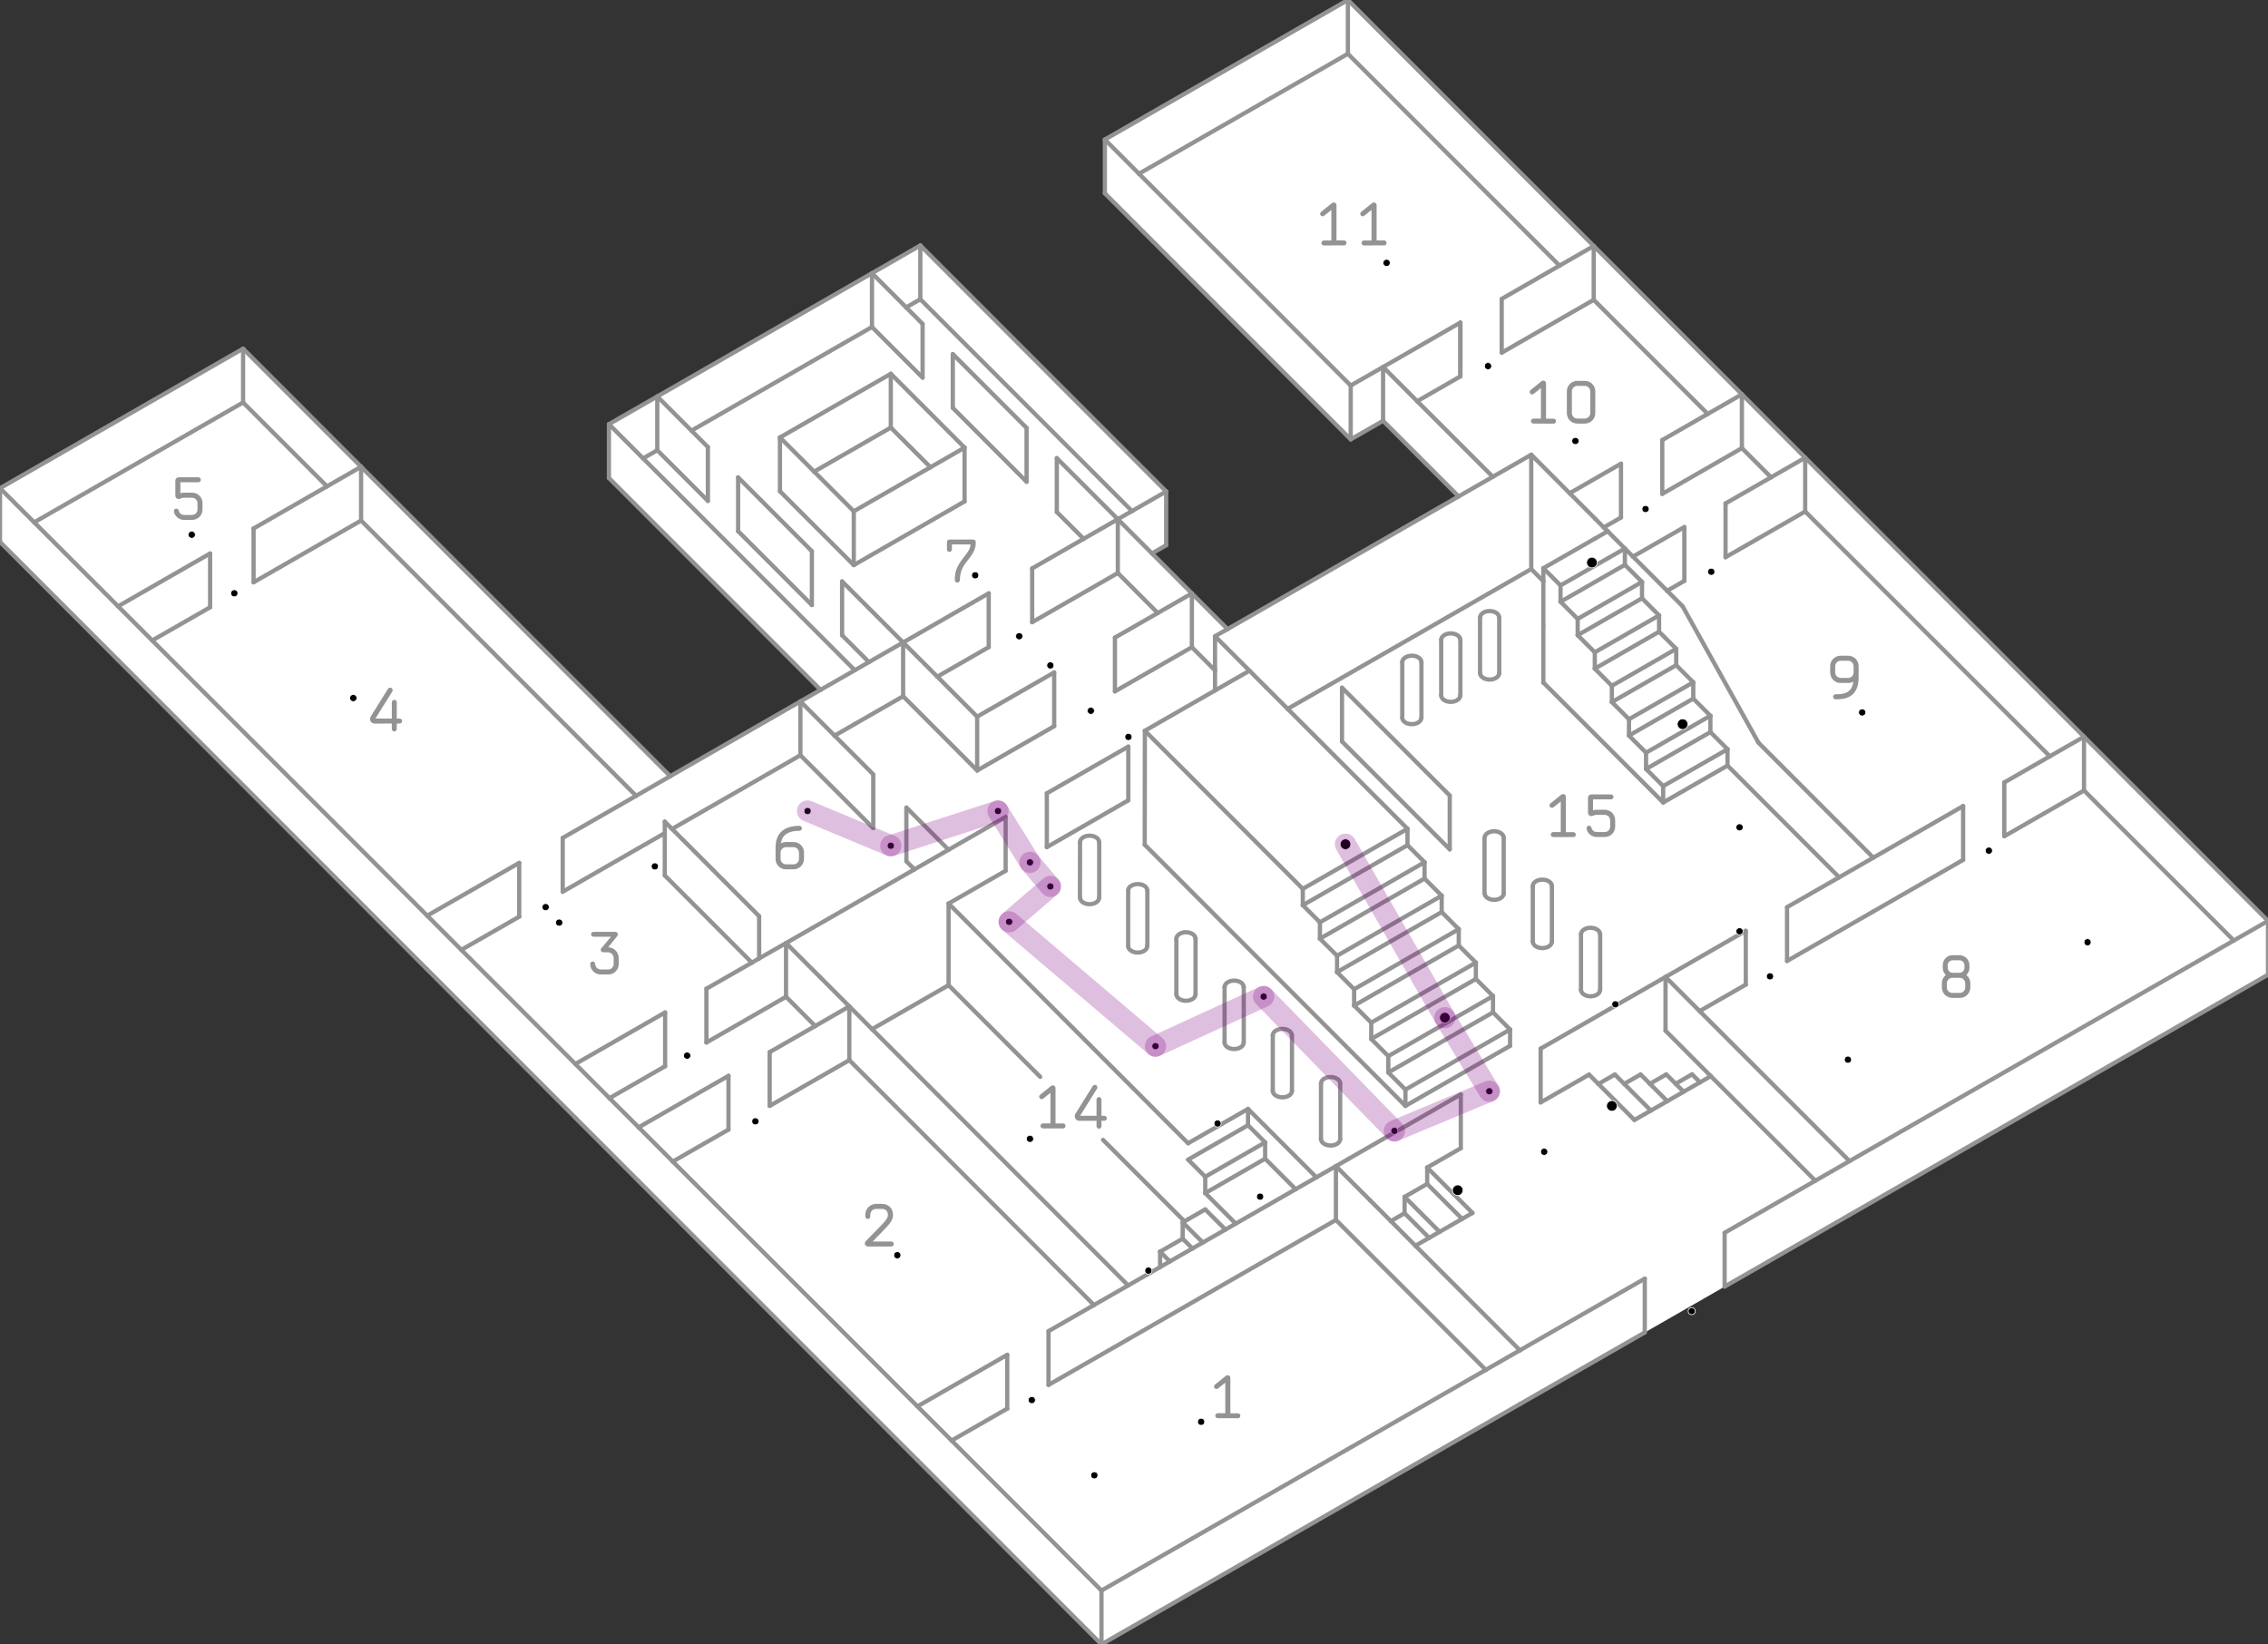 <?xml version="1.0" encoding="utf-8"?>

<!-- Generator: Adobe Illustrator 22.0.1, SVG Export Plug-In . SVG Version: 6.00 Build 0)  -->

<svg version="1.1" id="Layer_1" xmlns="http://www.w3.org/2000/svg" xmlns:xlink="http://www.w3.org/1999/xlink" x="0px" y="0px"

	 viewBox="0 0 3203.9 2322.7" style="enable-background:new 0 0 3203.9 2322.7;" xml:space="preserve">

<rect x="0" y="0" width="3203.9" height="2322.7" fill="#333333" stroke="none"/>

<style type="text/css">

	.st0{fill:#FFFFFF;}

	.st1{fill:none;stroke:#939393;stroke-width:6;stroke-linecap:round;stroke-linejoin:round;stroke-miterlimit:10;}

	.st2{fill:#939393;}

	.st3{stroke:#ffffff;stroke-miterlimit:10;}

	.st{stroke:purple;fill:red;fill-opacity:0.5;stroke-opacity:0.25;stroke-width:30;stroke-linecap:round;}

</style>

<g id="Background">

	<polygon class="st0" points="1560.8,197.1 1904.1,0 3203.9,1300.8 3203.9,1376.8 1556,2322.7 0,765.5 0,689.6 343.4,492.5 

		946.8,1096.4 1159.2,974.4 860.2,675.2 860.2,599.2 1300.1,346.7 1647.4,694.2 1647.4,771.4 1627.3,781.7 1734.1,888.6 

		2060.5,701.2 1953.8,594.4 1908.1,620.6 1560.8,273.1 	"/>

</g>

<g id="Halls">

	<polygon class="st0" points="1980.9,1013.9 1981.8,1016.5 1983.6,1018.8 1986.1,1020.8 1989.2,1022.1 1992.6,1022.8 1996.2,1022.9 

		1999.6,1022.2 2002.7,1020.8 2005.3,1019 2007.1,1016.6 2008,1014 2008,1011.3 2008,983 2035.9,967 2035.9,982.3 2036.8,985 

		2038.5,987.3 2041,989.2 2044.1,990.6 2047.6,991.3 2051.1,991.3 2054.6,990.6 2057.7,989.3 2060.2,987.4 2062,985.1 2063,982.5 

		2063,979.8 2063,951.4 2090.8,935.4 2090.8,950.8 2091.7,953.4 2093.5,955.8 2096,957.7 2099.1,959.1 2102.5,959.8 2106.1,959.8 

		2109.5,959.1 2112.6,957.8 2115.2,955.9 2117,953.5 2117.9,950.9 2117.9,948.2 2117.9,919.9 2180.2,884.1 2180.2,964.1 

		2180.3,964.2 2180.3,964.2 2349.5,1133.5 2440.4,1081.4 2598.1,1239.2 2524.5,1281.4 2524.5,1357.4 2466.2,1390.8 2466.2,1314.8 

		2352.8,1380 2273.6,1425.4 2253.9,1405.7 2255.2,1405.1 2257.8,1403.2 2259.5,1400.9 2260.5,1398.2 2260.5,1322.3 2260.5,1319.5 

		2259.5,1316.9 2257.8,1314.6 2255.2,1312.7 2252.1,1311.3 2248.7,1310.6 2245.1,1310.6 2241.7,1311.3 2238.6,1312.7 2236.1,1314.6 

		2234.3,1317 2233.4,1319.6 2233.4,1322.3 2233.4,1385.2 2185.8,1337.5 2187.1,1337 2189.6,1335 2191.4,1332.7 2192.3,1330.1 

		2192.3,1254.1 2192.3,1251.4 2191.4,1248.8 2189.6,1246.4 2187.1,1244.5 2184,1243.2 2180.6,1242.5 2177,1242.5 2173.6,1243.2 

		2170.5,1244.5 2168,1246.4 2166.2,1248.8 2165.3,1251.4 2165.3,1254.1 2165.3,1317 2117.7,1269.4 2119.1,1268.8 2121.6,1266.8 

		2123.4,1264.5 2124.3,1261.9 2124.3,1185.9 2124.3,1183.2 2123.4,1180.6 2121.6,1178.2 2119.1,1176.3 2116,1175 2112.6,1174.3 

		2109,1174.3 2105.6,1175 2102.5,1176.3 2099.9,1178.3 2098.2,1180.6 2097.2,1183.2 2097.2,1185.9 2097.2,1249 2048,1199.7 

		2048,1123.7 1944.1,1019.7 1980.9,998.5 	"/>

	<polygon class="st0" points="1748.8,1480.9 1749.4,1480.6 1798,1529.3 1798,1540.9 1798.9,1543.5 1800.7,1545.9 1803.2,1547.8 

		1806.3,1549.1 1809.8,1549.8 1813.3,1549.8 1816.8,1549.1 1817.5,1548.8 1866.1,1597.4 1866.1,1609.1 1867,1611.7 1868.8,1614 

		1871.3,1615.9 1874.4,1617.3 1877.9,1618 1881.4,1618 1884.9,1617.3 1885.6,1617 1905.4,1636.7 1887.2,1647.2 1859.6,1663 

		1763,1566.4 1678.4,1614.9 1340,1276.3 1420.6,1230 1470.4,1201.4 1525.6,1256.7 1525.7,1268.2 1526.6,1270.8 1528.4,1273.2 

		1530.9,1275.1 1534,1276.5 1537.4,1277.2 1541,1277.2 1544.4,1276.4 1545.1,1276.2 1593.7,1324.8 1593.7,1336.4 1594.6,1339 

		1596.4,1341.4 1598.9,1343.3 1602,1344.6 1605.4,1345.3 1609,1345.3 1612.5,1344.6 1613.2,1344.3 1661.8,1393 1661.8,1404.6 

		1662.7,1407.2 1664.5,1409.5 1667,1411.5 1670.1,1412.8 1673.6,1413.5 1677.1,1413.5 1680.6,1412.8 1681.3,1412.5 1730,1461.2 

		1730,1472.7 1730.9,1475.3 1732.7,1477.7 1735.2,1479.6 1738.3,1480.9 1741.8,1481.6 1745.3,1481.6 	"/>

	<polygon class="st0" points="2484.1,1049.1 2376.9,856.3 2355.1,834.5 2379.4,820.5 2379.4,744.5 2306.8,786.2 2295.4,774.8 

		2271.1,750.4 2265.6,745 2289.9,731 2348.2,697.6 2460.7,633 2501.9,674.2 2437.6,711.1 2437.6,787.1 2550.1,722.5 2895.7,1068.3 

		2831.4,1105.2 2831.4,1181.2 2773.2,1214.6 2773.2,1138.6 2646.3,1211.5 	"/>

	<polygon class="st0" points="2289.9,655 2217.4,696.7 2163.1,642.3 2108.8,673.5 2002,566.7 2062.9,531.7 2121.4,498.2 

		2251.4,423.5 2412.4,584.7 2348.2,621.6 2348.2,697.6 2289.9,731 	"/>

	<polygon class="st0" points="343.4,568.5 461.9,687 358.2,746.5 358.2,822.5 296.8,857.8 296.8,781.8 166.8,856.4 48.3,737.8 	"/>

	<polygon class="st0" points="510.1,735.3 898.6,1124.1 794.9,1183.6 794.9,1259.6 733.5,1294.8 733.5,1218.8 603.5,1293.4 

		215,904.7 296.8,857.8 358.2,822.5 	"/>

	<path class="st0" d="M1346,576.2l104.2,104.3v-76L1346,500.2V576.2z M1042.7,750.3l104.2,104.3v-76l-104.2-104.3V750.3z

		 M1206.1,798.2l156.6-89.9v-76L1258.5,528l-156.6,89.9v76L1206.1,798.2z M1280.1,434.2l20-11.5l299,299.3l-20,11.5l-86.1-86.2v76

		l37.9,37.9l-72.7,41.7v76l120.9-69.4l56.4,56.4l-60.5,34.7v76l-85.8,49.2v-76l-108.8,62.4l-56.4-56.4l72.7-41.7v-76l-120.9,69.4

		l-86.1-86.2v76l37.9,37.9l-20,11.5l-299-299.3l20-11.5l71.5,71.6v-76l-23.2-23.3l255-146.4l71.5,71.6v-76L1280.1,434.2z"/>

	<polygon class="st0" points="2944,1116.6 3155.6,1328.5 2612.7,1640.1 2401,1428.2 2466.2,1390.8 2524.5,1357.4 2646.3,1287.5 

		2773.2,1214.6 2831.4,1181.2 	"/>

	<polygon class="st0" points="1904.1,76 2203.1,375.2 2121.4,422.2 2121.4,498.2 2062.9,531.7 2062.9,455.7 1953.8,518.4 

		1908.1,544.6 1609,245.4 	"/>

	<polygon class="st0" points="1130.7,1066.8 1291.8,1228 1110.4,1332.1 1072.4,1353.8 1072.4,1294.1 949.4,1170.9 	"/>

	<polygon class="st0" points="1340,1391.6 1673.3,1725.2 1670.7,1726.6 1670.7,1749.7 1638.8,1768 1638.8,1789.8 1593.7,1815.7 

		1231.9,1453.7 	"/>

	<polygon class="st0" points="651.7,1341.7 733.5,1294.8 794.9,1259.6 901.1,1198.6 939.1,1236.6 1062.1,1359.8 997.9,1396.6 

		997.9,1472.6 939.6,1506.1 939.6,1430.1 812.8,1502.9 	"/>

	<polygon class="st0" points="950.4,1640.7 1029.1,1595.6 1087.3,1562.1 1199.8,1497.5 1545.4,1843.4 1481.2,1880.3 1481.2,1956.2 

		1422.9,1989.7 1422.9,1913.7 1296,1986.5 	"/>

	<polygon class="st0" points="1344.3,2034.8 1422.9,1989.7 1481.2,1956.2 1593.7,1891.7 1887.2,1723.2 2098.9,1935 1556,2246.7 	"/>

	<polygon class="st0" points="939.1,1236.6 901.1,1198.6 939.1,1176.8 	"/>

	<polygon class="st0" points="1150.1,666.2 1258.4,604 1314.4,660 1206.1,722.2 	"/>

	<path class="st0" d="M1478.8,1196.6l115-66v-76l-115,66V1196.6z M1029.1,1595.6v-76l-126.9,72.8l-41.2-41.2l78.6-45.1l58.3-33.4

		l112.5-64.6l41.2,41.2l-64.2,36.9v76L1029.1,1595.6z"/>

</g>

<g id="Plan">

	<g>

		<line class="st1" x1="1206.1" y1="798.2" x2="1362.6" y2="708.3"/>

		<line class="st1" x1="1150.1" y1="666.2" x2="1258.4" y2="604"/>

		<line class="st1" x1="1314.4" y1="660" x2="1258.4" y2="604"/>

		<line class="st1" x1="1206.1" y1="798.2" x2="1101.8" y2="693.9"/>

		<line class="st1" x1="2343.7" y1="892.3" x2="2343.7" y2="869.3"/>

		<line class="st1" x1="2367.9" y1="939.6" x2="2367.9" y2="916.5"/>

		<line class="st1" x1="2392" y1="986.8" x2="2392" y2="963.8"/>

		<line class="st1" x1="2416.2" y1="1011" x2="2392" y2="986.8"/>

		<line class="st1" x1="2319.6" y1="822" x2="2295.4" y2="797.8"/>

		<line class="st1" x1="2319.6" y1="845.1" x2="2319.6" y2="822"/>

		<line class="st1" x1="2343.7" y1="869.3" x2="2319.6" y2="845.1"/>

		<line class="st1" x1="2392" y1="963.8" x2="2367.9" y2="939.6"/>

		<line class="st1" x1="2416.2" y1="1034.1" x2="2416.2" y2="1011"/>

		<line class="st1" x1="2367.9" y1="916.5" x2="2343.7" y2="892.3"/>

		<line class="st1" x1="2295.4" y1="774.8" x2="2271.1" y2="750.4"/>

		<line class="st1" x1="2295.4" y1="797.8" x2="2295.4" y2="774.8"/>

		<line class="st1" x1="2440.4" y1="1058.3" x2="2416.2" y2="1034.1"/>

		<line class="st1" x1="2440.4" y1="1081.4" x2="2440.4" y2="1058.3"/>

		<line class="st1" x1="1478.8" y1="1196.6" x2="1593.9" y2="1130.5"/>

		<path class="st1" d="M1469.5,1521.1L1340,1391.6 M1673.3,1725.2l-115.1-115.1"/>

		<line class="st1" x1="2437.6" y1="787.1" x2="2550.1" y2="722.5"/>

		<line class="st1" x1="2355.1" y1="834.5" x2="2379.4" y2="820.5"/>

		<line class="st1" x1="1458.1" y1="878.9" x2="1579.1" y2="809.4"/>

		<line class="st1" x1="1000" y1="707.5" x2="928.5" y2="636"/>

		<line class="st1" x1="1227.5" y1="935.2" x2="1189.6" y2="897.3"/>

		<line class="st1" x1="1146.9" y1="854.6" x2="1042.7" y2="750.3"/>

		<line class="st1" x1="1450.2" y1="680.5" x2="1346" y2="576.2"/>

		<line class="st1" x1="1303.3" y1="533.4" x2="1231.8" y2="461.9"/>

		<line class="st1" x1="1530.8" y1="761.1" x2="1492.9" y2="723.2"/>

		<line class="st1" x1="1324.1" y1="955.8" x2="1396.7" y2="914.1"/>

		<line class="st1" x1="1985.4" y1="1562.1" x2="2133.2" y2="1477.3"/>

		<line class="st1" x1="1787.2" y1="1636.7" x2="1787.2" y2="1613.6"/>

		<line class="st1" x1="1787.2" y1="1613.6" x2="1763" y2="1589.4"/>

		<line class="st1" x1="1763" y1="1589.4" x2="1763" y2="1566.4"/>

		<line class="st1" x1="1984.2" y1="1690.6" x2="2016.1" y2="1672.3"/>

		<line class="st1" x1="1964.8" y1="1724.8" x2="1984.2" y2="1713.7"/>

		<line class="st1" x1="2016.1" y1="1672.3" x2="2016.1" y2="1649.2"/>

		<line class="st1" x1="2349.5" y1="1133.5" x2="2440.4" y2="1081.4"/>

		<line class="st1" x1="2180.3" y1="964.2" x2="2180.2" y2="964.1"/>

		<line class="st1" x1="2258" y1="1531.1" x2="2281.2" y2="1517.8"/>

		<line class="st1" x1="2294.4" y1="1531" x2="2317.6" y2="1517.7"/>

		<line class="st1" x1="2330.8" y1="1530.9" x2="2353.9" y2="1517.6"/>

		<line class="st1" x1="2367.1" y1="1530.8" x2="2390.3" y2="1517.5"/>

		<line class="st1" x1="1258.4" y1="604" x2="1258.4" y2="528"/>

		<line class="st1" x1="1206.1" y1="798.2" x2="1206.1" y2="722.2"/>

		<line class="st1" x1="1362.6" y1="708.3" x2="1362.6" y2="632.3"/>

		<line class="st1" x1="1258.4" y1="528" x2="1101.8" y2="617.9"/>

		<line class="st1" x1="1101.8" y1="693.9" x2="1101.8" y2="617.9"/>

		<line class="st1" x1="1362.6" y1="632.3" x2="1258.4" y2="528"/>

		<line class="st1" x1="3155.6" y1="1328.5" x2="2944" y2="1116.6"/>

		<line class="st1" x1="0" y1="689.6" x2="0" y2="765.5"/>

		<line class="st1" x1="0" y1="765.5" x2="166.8" y2="932.4"/>

		<line class="st1" x1="3203.9" y1="1300.8" x2="3203.9" y2="1376.8"/>

		<line class="st1" x1="1556" y1="2322.7" x2="1556" y2="2246.7"/>

		<line class="st1" x1="1556" y1="2322.7" x2="2147.1" y2="1983.3"/>

		<line class="st1" x1="3203.9" y1="1376.8" x2="2612.7" y2="1716.1"/>

		<line class="st1" x1="946.8" y1="1096.4" x2="510.1" y2="659.3"/>

		<line class="st1" x1="343.4" y1="492.5" x2="343.4" y2="568.5"/>

		<line class="st1" x1="343.4" y1="568.5" x2="461.9" y2="687"/>

		<line class="st1" x1="343.4" y1="568.5" x2="48.3" y2="737.8"/>

		<line class="st1" x1="0" y1="689.6" x2="343.4" y2="492.5"/>

		<line class="st1" x1="946.8" y1="1096.4" x2="1130.7" y2="990.8"/>

		<line class="st1" x1="1207.5" y1="1022.7" x2="1179" y2="1039.1"/>

		<line class="st1" x1="1159.2" y1="974.4" x2="860.2" y2="675.2"/>

		<line class="st1" x1="510.1" y1="659.3" x2="343.4" y2="492.5"/>

		<line class="st1" x1="510.1" y1="735.3" x2="898.6" y2="1124.1"/>

		<line class="st1" x1="510.1" y1="659.3" x2="510.1" y2="735.3"/>

		<line class="st1" x1="166.8" y1="932.4" x2="603.5" y2="1369.4"/>

		<line class="st1" x1="510.1" y1="735.3" x2="358.2" y2="822.5"/>

		<line class="st1" x1="603.5" y1="1369.4" x2="812.8" y2="1578.9"/>

		<line class="st1" x1="860.2" y1="599.2" x2="928.5" y2="560"/>

		<line class="st1" x1="860.2" y1="675.2" x2="860.2" y2="599.2"/>

		<line class="st1" x1="1300.1" y1="422.7" x2="1280.1" y2="434.2"/>

		<line class="st1" x1="1300.1" y1="422.7" x2="1300.1" y2="346.7"/>

		<line class="st1" x1="1300.1" y1="346.7" x2="1647.4" y2="694.2"/>

		<line class="st1" x1="1647.4" y1="694.2" x2="1647.4" y2="770.2"/>

		<line class="st1" x1="1599.1" y1="721.9" x2="1300.1" y2="422.7"/>

		<line class="st1" x1="1275.8" y1="907.5" x2="1275.8" y2="983.5"/>

		<line class="st1" x1="1275.8" y1="983.5" x2="1207.5" y2="1022.7"/>

		<line class="st1" x1="2323.5" y1="1806.1" x2="2147.1" y2="1907.3"/>

		<line class="st1" x1="2436.3" y1="1817.3" x2="2612.7" y2="1716.1"/>

		<line class="st1" x1="1296" y1="2062.5" x2="1556" y2="2322.7"/>

		<line class="st1" x1="1110.4" y1="1408" x2="1151.6" y2="1449.3"/>

		<line class="st1" x1="1593.7" y1="1891.7" x2="1481.2" y2="1956.2"/>

		<line class="st1" x1="812.8" y1="1578.9" x2="902.2" y2="1668.4"/>

		<line class="st1" x1="1110.4" y1="1408" x2="997.9" y2="1472.6"/>

		<line class="st1" x1="902.2" y1="1668.4" x2="1296" y2="2062.5"/>

		<line class="st1" x1="2163.1" y1="803.8" x2="1819" y2="1001.3"/>

		<line class="st1" x1="2163.1" y1="803.8" x2="2180.2" y2="821"/>

		<line class="st1" x1="2289.9" y1="731" x2="2265.6" y2="745"/>

		<line class="st1" x1="2217.4" y1="696.7" x2="2289.9" y2="655"/>

		<line class="st1" x1="2460.7" y1="633" x2="2348.2" y2="697.6"/>

		<line class="st1" x1="2412.4" y1="584.7" x2="2251.4" y2="423.5"/>

		<line class="st1" x1="2895.7" y1="1068.3" x2="2550.1" y2="722.5"/>

		<line class="st1" x1="2460.7" y1="557" x2="2550.1" y2="646.5"/>

		<line class="st1" x1="2550.1" y1="646.5" x2="2944" y2="1040.6"/>

		<line class="st1" x1="2440.4" y1="1081.4" x2="2598.1" y2="1239.2"/>

		<line class="st1" x1="2944" y1="1116.6" x2="2831.4" y2="1181.2"/>

		<line class="st1" x1="2944" y1="1040.6" x2="3203.9" y2="1300.8"/>

		<line class="st1" x1="1560.8" y1="197.1" x2="1904.1" y2="0"/>

		<line class="st1" x1="1560.8" y1="273.1" x2="1560.8" y2="197.1"/>

		<line class="st1" x1="1904.1" y1="0" x2="2251.4" y2="347.5"/>

		<line class="st1" x1="2203.1" y1="375.2" x2="1904.1" y2="76"/>

		<line class="st1" x1="2251.4" y1="347.5" x2="2460.7" y2="557"/>

		<line class="st1" x1="1908.1" y1="544.6" x2="1908.1" y2="620.6"/>

		<line class="st1" x1="1908.1" y1="620.6" x2="1560.8" y2="273.1"/>

		<line class="st1" x1="1908.1" y1="544.6" x2="1953.8" y2="518.4"/>

		<line class="st1" x1="1953.8" y1="594.4" x2="1908.1" y2="620.6"/>

		<line class="st1" x1="1953.8" y1="518.4" x2="2062.9" y2="455.7"/>

		<line class="st1" x1="2060.5" y1="701.2" x2="1953.8" y2="594.4"/>

		<line class="st1" x1="1953.8" y1="594.4" x2="1953.8" y2="518.4"/>

		<line class="st1" x1="1275.8" y1="983.5" x2="1380.4" y2="1088.3"/>

		<line class="st1" x1="2944" y1="1040.6" x2="2944" y2="1116.6"/>

		<line class="st1" x1="2376.9" y1="856.3" x2="2484.1" y2="1049.1"/>

		<line class="st1" x1="2062.9" y1="531.7" x2="2062.9" y2="455.7"/>

		<line class="st1" x1="2062.9" y1="531.7" x2="2002" y2="566.7"/>

		<line class="st1" x1="2176.4" y1="1481.2" x2="2176.4" y2="1557.2"/>

		<line class="st1" x1="2063.6" y1="1545.9" x2="2063.6" y2="1621.9"/>

		<line class="st1" x1="2323.5" y1="1806.1" x2="2323.5" y2="1882.1"/>

		<line class="st1" x1="2436.3" y1="1741.3" x2="2436.3" y2="1817.3"/>

		<line class="st1" x1="1130.7" y1="990.8" x2="1130.7" y2="1066.8"/>

		<path class="st1" d="M1130.7,1066.8l102.8,102.9 M1280.4,1216.6l11.4,11.4"/>

		<line class="st1" x1="1130.7" y1="1066.8" x2="949.4" y2="1170.9"/>

		<line class="st1" x1="1340" y1="1276.3" x2="1340" y2="1391.6"/>

		<line class="st1" x1="1231.9" y1="1453.7" x2="1340" y2="1391.6"/>

		<line class="st1" x1="2048" y1="1199.7" x2="1895.8" y2="1047.4"/>

		<line class="st1" x1="2048" y1="1199.7" x2="2048" y2="1123.7"/>

		<line class="st1" x1="1683.7" y1="838.2" x2="1683.7" y2="914.2"/>

		<line class="st1" x1="1635.5" y1="865.9" x2="1579.1" y2="809.4"/>

		<line class="st1" x1="1579.1" y1="809.4" x2="1579.1" y2="733.4"/>

		<line class="st1" x1="1647.4" y1="770.2" x2="1627.3" y2="781.7"/>

		<line class="st1" x1="1683.7" y1="914.2" x2="1716.4" y2="946.9"/>

		<line class="st1" x1="1734.1" y1="888.6" x2="1683.7" y2="838.2"/>

		<line class="st1" x1="1340" y1="1200.3" x2="1420.6" y2="1154"/>

		<line class="st1" x1="1683.7" y1="914.2" x2="1575" y2="976.6"/>

		<line class="st1" x1="1575" y1="900.6" x2="1575" y2="976.6"/>

		<line class="st1" x1="1489.2" y1="1025.8" x2="1380.4" y2="1088.3"/>

		<line class="st1" x1="1489.2" y1="949.8" x2="1489.2" y2="1025.8"/>

		<line class="st1" x1="1380.4" y1="1012.3" x2="1380.4" y2="1088.3"/>

		<line class="st1" x1="1380.4" y1="1012.3" x2="1489.2" y2="949.8"/>

		<line class="st1" x1="1478.8" y1="1120.6" x2="1593.9" y2="1054.6"/>

		<line class="st1" x1="1593.9" y1="1054.6" x2="1593.9" y2="1130.5"/>

		<line class="st1" x1="1478.8" y1="1120.6" x2="1478.8" y2="1196.6"/>

		<line class="st1" x1="1887.2" y1="1723.2" x2="1593.7" y2="1891.7"/>

		<line class="st1" x1="1678.4" y1="1614.9" x2="1340" y2="1276.3"/>

		<line class="st1" x1="1904.1" y1="76" x2="1904.1" y2="0"/>

		<line class="st1" x1="2121.4" y1="422.2" x2="2121.4" y2="498.2"/>

		<line class="st1" x1="2121.4" y1="498.2" x2="2251.4" y2="423.5"/>

		<line class="st1" x1="2251.4" y1="423.5" x2="2251.4" y2="347.5"/>

		<line class="st1" x1="2437.6" y1="711.1" x2="2437.6" y2="787.1"/>

		<line class="st1" x1="2550.1" y1="722.5" x2="2550.1" y2="646.5"/>

		<line class="st1" x1="2460.7" y1="633" x2="2460.7" y2="557"/>

		<line class="st1" x1="950.4" y1="1640.7" x2="1029.1" y2="1595.6"/>

		<line class="st1" x1="1029.1" y1="1519.6" x2="902.2" y2="1592.4"/>

		<line class="st1" x1="733.5" y1="1218.8" x2="603.5" y2="1293.4"/>

		<line class="st1" x1="733.5" y1="1218.8" x2="733.5" y2="1294.8"/>

		<line class="st1" x1="733.5" y1="1294.8" x2="651.7" y2="1341.7"/>

		<line class="st1" x1="296.8" y1="781.8" x2="166.8" y2="856.4"/>

		<line class="st1" x1="296.8" y1="857.8" x2="296.8" y2="781.8"/>

		<line class="st1" x1="296.8" y1="857.8" x2="215" y2="904.7"/>

		<line class="st1" x1="861" y1="1551.2" x2="939.6" y2="1506.1"/>

		<line class="st1" x1="939.6" y1="1430.1" x2="939.6" y2="1506.1"/>

		<line class="st1" x1="939.6" y1="1430.1" x2="812.8" y2="1502.9"/>

		<line class="st1" x1="1344.3" y1="2034.8" x2="1422.9" y2="1989.7"/>

		<line class="st1" x1="1422.9" y1="1913.7" x2="1422.9" y2="1989.7"/>

		<line class="st1" x1="1296" y1="1986.5" x2="1422.9" y2="1913.7"/>

		<line class="st1" x1="1481.2" y1="1956.2" x2="1481.2" y2="1880.3"/>

		<line class="st1" x1="358.2" y1="746.5" x2="358.2" y2="822.5"/>

		<line class="st1" x1="997.9" y1="1396.6" x2="997.9" y2="1472.6"/>

		<line class="st1" x1="2379.4" y1="744.5" x2="2379.4" y2="820.5"/>

		<line class="st1" x1="2289.9" y1="655" x2="2289.9" y2="731"/>

		<line class="st1" x1="2501.9" y1="674.2" x2="2460.7" y2="633"/>

		<line class="st1" x1="794.9" y1="1183.6" x2="794.9" y2="1259.6"/>

		<line class="st1" x1="1029.1" y1="1519.6" x2="1029.1" y2="1595.6"/>

		<line class="st1" x1="2348.2" y1="621.6" x2="2348.2" y2="697.6"/>

		<line class="st1" x1="1199.8" y1="1497.5" x2="1087.3" y2="1562.1"/>

		<line class="st1" x1="1087.3" y1="1486.1" x2="1087.3" y2="1562.1"/>

		<line class="st1" x1="1199.8" y1="1497.5" x2="1199.8" y2="1421.5"/>

		<line class="st1" x1="1199.8" y1="1497.5" x2="1545.4" y2="1843.4"/>

		<line class="st1" x1="1904.1" y1="76" x2="1609" y2="245.4"/>

		<line class="st1" x1="2306.8" y1="786.2" x2="2379.4" y2="744.5"/>

		<line class="st1" x1="2773.2" y1="1138.6" x2="2773.2" y2="1214.6"/>

		<line class="st1" x1="2646.3" y1="1211.5" x2="2773.2" y2="1138.6"/>

		<line class="st1" x1="2773.2" y1="1214.6" x2="2646.3" y2="1287.5"/>

		<line class="st1" x1="2831.4" y1="1105.2" x2="2831.4" y2="1181.2"/>

		<line class="st1" x1="2646.3" y1="1211.5" x2="2484.1" y2="1049.1"/>

		<line class="st1" x1="1420.6" y1="1230" x2="1340" y2="1276.3"/>

		<line class="st1" x1="1420.6" y1="1154" x2="1420.6" y2="1230"/>

		<line class="st1" x1="2466.2" y1="1314.8" x2="2466.2" y2="1390.8"/>

		<line class="st1" x1="2524.5" y1="1281.4" x2="2524.5" y2="1357.4"/>

		<line class="st1" x1="2466.2" y1="1314.8" x2="2352.8" y2="1380"/>

		<line class="st1" x1="2524.5" y1="1357.4" x2="2646.3" y2="1287.5"/>

		<line class="st1" x1="1895.8" y1="1047.4" x2="1895.8" y2="971.4"/>

		<line class="st1" x1="1887.2" y1="1647.2" x2="1887.2" y2="1723.2"/>

		<line class="st1" x1="2147.1" y1="1983.3" x2="2323.5" y2="1882.1"/>

		<line class="st1" x1="2352.8" y1="1380" x2="2352.8" y2="1455.9"/>

		<line class="st1" x1="1110.4" y1="1332.1" x2="1110.4" y2="1408"/>

		<line class="st1" x1="1072.4" y1="1294.1" x2="1072.4" y2="1353.8"/>

		<line class="st1" x1="1062.1" y1="1359.8" x2="939.1" y2="1236.6"/>

		<line class="st1" x1="928.5" y1="636" x2="908.5" y2="647.5"/>

		<line class="st1" x1="928.5" y1="560" x2="1231.8" y2="385.9"/>

		<line class="st1" x1="928.5" y1="636" x2="928.5" y2="560"/>

		<line class="st1" x1="1231.8" y1="385.9" x2="1300.1" y2="346.7"/>

		<line class="st1" x1="1231.8" y1="461.9" x2="976.8" y2="608.3"/>

		<line class="st1" x1="1231.8" y1="385.9" x2="1231.8" y2="461.9"/>

		<line class="st1" x1="1146.9" y1="854.6" x2="1146.9" y2="778.6"/>

		<line class="st1" x1="1189.6" y1="897.3" x2="1189.6" y2="821.3"/>

		<line class="st1" x1="1189.6" y1="821.3" x2="1275.8" y2="907.5"/>

		<line class="st1" x1="1042.7" y1="750.3" x2="1042.7" y2="674.3"/>

		<line class="st1" x1="1000" y1="707.5" x2="1000" y2="631.5"/>

		<line class="st1" x1="1042.7" y1="674.3" x2="1146.9" y2="778.6"/>

		<line class="st1" x1="1346" y1="576.2" x2="1346" y2="500.2"/>

		<line class="st1" x1="1450.2" y1="604.5" x2="1346" y2="500.2"/>

		<line class="st1" x1="1303.3" y1="533.4" x2="1303.3" y2="457.5"/>

		<line class="st1" x1="1492.9" y1="723.2" x2="1492.9" y2="647.2"/>

		<line class="st1" x1="1579.1" y1="733.4" x2="1492.9" y2="647.2"/>

		<line class="st1" x1="1450.2" y1="680.5" x2="1450.2" y2="604.5"/>

		<line class="st1" x1="1396.7" y1="838.1" x2="1396.7" y2="914.1"/>

		<line class="st1" x1="1458.1" y1="802.9" x2="1458.1" y2="878.9"/>

		<line class="st1" x1="1396.7" y1="838.1" x2="1275.8" y2="907.5"/>

		<line class="st1" x1="2036.6" y1="1288.3" x2="1888.8" y2="1373.1"/>

		<line class="st1" x1="1864.6" y1="1325.9" x2="1864.6" y2="1302.8"/>

		<line class="st1" x1="2084.9" y1="1359.7" x2="1937.1" y2="1444.5"/>

		<line class="st1" x1="1961.2" y1="1491.8" x2="1937.1" y2="1467.6"/>

		<line class="st1" x1="1864.6" y1="1302.8" x2="2012.4" y2="1217.9"/>

		<line class="st1" x1="2012.4" y1="1241" x2="1864.6" y2="1325.9"/>

		<line class="st1" x1="1912.9" y1="1397.3" x2="1888.8" y2="1373.1"/>

		<line class="st1" x1="2109.1" y1="1407" x2="1961.2" y2="1491.8"/>

		<line class="st1" x1="1961.2" y1="1514.9" x2="2109.1" y2="1430"/>

		<line class="st1" x1="1840.4" y1="1278.6" x2="1840.4" y2="1255.5"/>

		<line class="st1" x1="2109.1" y1="1407" x2="2109.1" y2="1430"/>

		<line class="st1" x1="2133.2" y1="1454.2" x2="1985.4" y2="1539.1"/>

		<line class="st1" x1="1937.1" y1="1467.6" x2="2084.9" y2="1382.8"/>

		<line class="st1" x1="1888.8" y1="1373.1" x2="1888.8" y2="1350"/>

		<line class="st1" x1="1888.8" y1="1350" x2="2036.6" y2="1265.2"/>

		<line class="st1" x1="2060.7" y1="1335.5" x2="1912.9" y2="1420.4"/>

		<line class="st1" x1="1985.4" y1="1539.1" x2="1961.2" y2="1514.9"/>

		<line class="st1" x1="2060.7" y1="1312.5" x2="1912.9" y2="1397.3"/>

		<line class="st1" x1="1912.9" y1="1420.4" x2="1912.9" y2="1397.3"/>

		<line class="st1" x1="1937.1" y1="1444.5" x2="1912.9" y2="1420.4"/>

		<line class="st1" x1="1888.8" y1="1350" x2="1864.6" y2="1325.9"/>

		<line class="st1" x1="1961.2" y1="1514.9" x2="1961.2" y2="1491.8"/>

		<line class="st1" x1="1985.4" y1="1562.1" x2="1985.4" y2="1539.1"/>

		<line class="st1" x1="1937.1" y1="1467.6" x2="1937.1" y2="1444.5"/>

		<line class="st1" x1="1864.6" y1="1302.8" x2="1840.4" y2="1278.6"/>

		<line class="st1" x1="1840.4" y1="1255.5" x2="1617.3" y2="1032.2"/>

		<line class="st1" x1="1988.3" y1="1193.8" x2="1988.3" y2="1170.7"/>

		<line class="st1" x1="2036.6" y1="1265.2" x2="2012.4" y2="1241"/>

		<line class="st1" x1="2133.2" y1="1454.2" x2="2109.1" y2="1430"/>

		<line class="st1" x1="1840.4" y1="1278.6" x2="1988.3" y2="1193.8"/>

		<line class="st1" x1="2060.7" y1="1335.5" x2="2060.7" y2="1312.5"/>

		<line class="st1" x1="1840.4" y1="1255.5" x2="1988.3" y2="1170.7"/>

		<line class="st1" x1="2012.4" y1="1217.9" x2="1988.3" y2="1193.8"/>

		<line class="st1" x1="2036.6" y1="1288.3" x2="2036.6" y2="1265.2"/>

		<line class="st1" x1="2060.7" y1="1312.5" x2="2036.6" y2="1288.3"/>

		<line class="st1" x1="2084.9" y1="1359.7" x2="2060.7" y2="1335.5"/>

		<line class="st1" x1="2084.9" y1="1382.8" x2="2084.9" y2="1359.7"/>

		<line class="st1" x1="2133.2" y1="1477.3" x2="2133.2" y2="1454.2"/>

		<line class="st1" x1="2012.4" y1="1241" x2="2012.4" y2="1217.9"/>

		<line class="st1" x1="2109.1" y1="1407" x2="2084.9" y2="1382.8"/>

		<line class="st1" x1="1617.1" y1="1193.2" x2="1617.3" y2="1032.2"/>

		<line class="st1" x1="1670.7" y1="1749.7" x2="1670.7" y2="1726.6"/>

		<line class="st1" x1="1670.7" y1="1726.6" x2="1699.2" y2="1755.1"/>

		<line class="st1" x1="1684.5" y1="1763.5" x2="1670.7" y2="1749.7"/>

		<line class="st1" x1="1638.8" y1="1789.8" x2="1638.8" y2="1768"/>

		<line class="st1" x1="1638.8" y1="1768" x2="1652.6" y2="1781.8"/>

		<line class="st1" x1="1638.8" y1="1768" x2="1670.7" y2="1749.7"/>

		<line class="st1" x1="1702.6" y1="1685.3" x2="1745.7" y2="1728.4"/>

		<line class="st1" x1="1787.2" y1="1636.7" x2="1702.6" y2="1685.3"/>

		<line class="st1" x1="1702.6" y1="1685.3" x2="1702.6" y2="1662.2"/>

		<line class="st1" x1="1702.6" y1="1662.2" x2="1787.2" y2="1613.6"/>

		<line class="st1" x1="1702.6" y1="1662.2" x2="1678.4" y2="1638"/>

		<line class="st1" x1="1678.4" y1="1638" x2="1763" y2="1589.4"/>

		<line class="st1" x1="1678.4" y1="1614.9" x2="1763" y2="1566.4"/>

		<line class="st1" x1="1984.2" y1="1713.7" x2="1984.2" y2="1690.6"/>

		<line class="st1" x1="1984.2" y1="1690.6" x2="2033.6" y2="1740"/>

		<line class="st1" x1="2018.9" y1="1748.5" x2="1984.2" y2="1713.7"/>

		<line class="st1" x1="2016.1" y1="1672.3" x2="2065.5" y2="1721.7"/>

		<line class="st1" x1="2016.1" y1="1649.2" x2="2080.1" y2="1713.3"/>

		<line class="st1" x1="2343.7" y1="892.3" x2="2252.9" y2="944.5"/>

		<line class="st1" x1="2228.7" y1="897.2" x2="2228.7" y2="874.2"/>

		<line class="st1" x1="2392" y1="963.8" x2="2301.2" y2="1015.9"/>

		<line class="st1" x1="2325.3" y1="1063.2" x2="2301.2" y2="1039"/>

		<line class="st1" x1="2228.7" y1="874.2" x2="2319.6" y2="822"/>

		<line class="st1" x1="2319.6" y1="845.1" x2="2228.7" y2="897.2"/>

		<line class="st1" x1="2277" y1="968.7" x2="2252.9" y2="944.5"/>

		<line class="st1" x1="2416.2" y1="1011" x2="2325.3" y2="1063.2"/>

		<line class="st1" x1="2325.3" y1="1086.2" x2="2416.2" y2="1034.1"/>

		<line class="st1" x1="2204.5" y1="850" x2="2204.5" y2="826.9"/>

		<line class="st1" x1="2440.4" y1="1058.3" x2="2349.5" y2="1110.4"/>

		<line class="st1" x1="2301.2" y1="1039" x2="2392" y2="986.8"/>

		<line class="st1" x1="2252.9" y1="944.5" x2="2252.9" y2="921.4"/>

		<line class="st1" x1="2252.9" y1="921.4" x2="2343.7" y2="869.3"/>

		<line class="st1" x1="2367.9" y1="939.6" x2="2277" y2="991.7"/>

		<line class="st1" x1="2349.5" y1="1110.4" x2="2325.3" y2="1086.2"/>

		<line class="st1" x1="2367.9" y1="916.5" x2="2277" y2="968.7"/>

		<line class="st1" x1="2277" y1="991.7" x2="2277" y2="968.7"/>

		<line class="st1" x1="2301.2" y1="1015.9" x2="2277" y2="991.7"/>

		<line class="st1" x1="2252.9" y1="921.4" x2="2228.7" y2="897.2"/>

		<line class="st1" x1="2325.3" y1="1086.2" x2="2325.3" y2="1063.2"/>

		<line class="st1" x1="2349.5" y1="1133.5" x2="2349.5" y2="1110.4"/>

		<line class="st1" x1="2301.2" y1="1039" x2="2301.2" y2="1015.9"/>

		<line class="st1" x1="2228.7" y1="874.2" x2="2204.5" y2="850"/>

		<line class="st1" x1="2204.5" y1="850" x2="2295.4" y2="797.8"/>

		<line class="st1" x1="2204.5" y1="826.9" x2="2180.2" y2="802.6"/>

		<line class="st1" x1="2204.5" y1="826.9" x2="2295.4" y2="774.8"/>

		<line class="st1" x1="1763" y1="1566.4" x2="1859.6" y2="1663"/>

		<line class="st1" x1="2352.8" y1="1455.9" x2="2416.8" y2="1520.1"/>

		<line class="st1" x1="2416.8" y1="1520.1" x2="2564.4" y2="1667.8"/>

		<line class="st1" x1="794.9" y1="1259.6" x2="901.1" y2="1198.6"/>

		<line class="st1" x1="939.1" y1="1176.8" x2="901.1" y2="1198.6"/>

		<line class="st1" x1="2401.6" y1="1528.8" x2="2390.3" y2="1517.5"/>

		<line class="st1" x1="2180.3" y1="964.2" x2="2180.3" y2="964.2"/>

		<line class="st1" x1="1206.1" y1="722.2" x2="1314.4" y2="660"/>

		<line class="st1" x1="1314.4" y1="660" x2="1362.6" y2="632.3"/>

		<line class="st1" x1="1101.8" y1="617.9" x2="1150.1" y2="666.2"/>

		<line class="st1" x1="1150.1" y1="666.2" x2="1206.1" y2="722.2"/>

		<line class="st1" x1="2612.7" y1="1640.1" x2="3155.6" y2="1328.5"/>

		<line class="st1" x1="3155.6" y1="1328.5" x2="3203.9" y2="1300.8"/>

		<line class="st1" x1="2147.1" y1="1907.3" x2="2098.9" y2="1935"/>

		<line class="st1" x1="2098.9" y1="1935" x2="1556" y2="2246.7"/>

		<line class="st1" x1="1556" y1="2246.7" x2="1344.3" y2="2034.8"/>

		<line class="st1" x1="1344.3" y1="2034.8" x2="1296" y2="1986.5"/>

		<line class="st1" x1="166.8" y1="856.4" x2="48.3" y2="737.8"/>

		<line class="st1" x1="48.3" y1="737.8" x2="0" y2="689.6"/>

		<line class="st1" x1="603.5" y1="1293.4" x2="215" y2="904.7"/>

		<line class="st1" x1="215" y1="904.7" x2="166.8" y2="856.4"/>

		<line class="st1" x1="946.8" y1="1096.4" x2="898.6" y2="1124.1"/>

		<line class="st1" x1="898.6" y1="1124.1" x2="794.9" y2="1183.6"/>

		<line class="st1" x1="860.2" y1="599.2" x2="908.5" y2="647.5"/>

		<line class="st1" x1="908.5" y1="647.5" x2="1207.5" y2="946.7"/>

		<line class="st1" x1="1207.5" y1="946.7" x2="1227.5" y2="935.2"/>

		<line class="st1" x1="1227.5" y1="935.2" x2="1275.8" y2="907.5"/>

		<line class="st1" x1="1296" y1="1986.5" x2="950.4" y2="1640.7"/>

		<line class="st1" x1="950.4" y1="1640.7" x2="902.2" y2="1592.4"/>

		<line class="st1" x1="1593.7" y1="1815.7" x2="1231.9" y2="1453.7"/>

		<line class="st1" x1="1231.9" y1="1453.7" x2="1199.8" y2="1421.5"/>

		<line class="st1" x1="1593.7" y1="1815.7" x2="1638.8" y2="1789.8"/>

		<line class="st1" x1="1110.4" y1="1332.1" x2="1291.8" y2="1228"/>

		<line class="st1" x1="1291.8" y1="1228" x2="1340" y2="1200.3"/>

		<line class="st1" x1="812.8" y1="1502.9" x2="651.7" y2="1341.7"/>

		<line class="st1" x1="651.7" y1="1341.7" x2="603.5" y2="1293.4"/>

		<line class="st1" x1="2646.3" y1="1211.5" x2="2598.1" y2="1239.2"/>

		<line class="st1" x1="2598.1" y1="1239.2" x2="2524.5" y2="1281.4"/>

		<line class="st1" x1="2176.4" y1="1481.2" x2="2273.6" y2="1425.4"/>

		<line class="st1" x1="2273.6" y1="1425.4" x2="2352.8" y2="1380"/>

		<line class="st1" x1="2063.6" y1="1545.9" x2="1905.4" y2="1636.7"/>

		<line class="st1" x1="1905.4" y1="1636.7" x2="1887.2" y2="1647.2"/>

		<line class="st1" x1="1560.8" y1="197.1" x2="1609" y2="245.4"/>

		<line class="st1" x1="1609" y1="245.4" x2="1908.1" y2="544.6"/>

		<line class="st1" x1="1953.8" y1="518.4" x2="2002" y2="566.7"/>

		<line class="st1" x1="2002" y1="566.7" x2="2108.8" y2="673.5"/>

		<line class="st1" x1="1380.4" y1="1012.3" x2="1324.1" y2="955.8"/>

		<line class="st1" x1="1324.1" y1="955.8" x2="1275.8" y2="907.5"/>

		<path class="st1" d="M1233.5,1093.7l-54.5-54.6 M1340,1200.3l-59.6-59.7"/>

		<line class="st1" x1="1179" y1="1039.1" x2="1130.7" y2="990.8"/>

		<line class="st1" x1="1130.7" y1="990.8" x2="1159.2" y2="974.4"/>

		<line class="st1" x1="1159.2" y1="974.4" x2="1207.5" y2="946.7"/>

		<line class="st1" x1="1716.4" y1="898.7" x2="1716.4" y2="946.9"/>

		<line class="st1" x1="1716.4" y1="946.9" x2="1716.4" y2="975.3"/>

		<line class="st1" x1="1579.1" y1="733.4" x2="1599.1" y2="721.9"/>

		<line class="st1" x1="1599.1" y1="721.9" x2="1647.4" y2="694.2"/>

		<line class="st1" x1="1579.1" y1="733.4" x2="1627.3" y2="781.7"/>

		<line class="st1" x1="1627.3" y1="781.7" x2="1683.7" y2="838.2"/>

		<line class="st1" x1="2163.1" y1="642.3" x2="2217.4" y2="696.7"/>

		<line class="st1" x1="2217.4" y1="696.7" x2="2253.9" y2="733.2"/>

		<line class="st1" x1="1734.1" y1="888.6" x2="1716.4" y2="898.7"/>

		<line class="st1" x1="1575" y1="900.6" x2="1635.5" y2="865.9"/>

		<line class="st1" x1="1635.5" y1="865.9" x2="1683.7" y2="838.2"/>

		<line class="st1" x1="2251.4" y1="347.5" x2="2203.1" y2="375.2"/>

		<line class="st1" x1="2203.1" y1="375.2" x2="2121.4" y2="422.2"/>

		<line class="st1" x1="2550.1" y1="646.5" x2="2501.9" y2="674.2"/>

		<line class="st1" x1="2501.9" y1="674.2" x2="2437.6" y2="711.1"/>

		<line class="st1" x1="902.2" y1="1592.4" x2="861" y2="1551.2"/>

		<line class="st1" x1="861" y1="1551.2" x2="812.8" y2="1502.9"/>

		<line class="st1" x1="1072.4" y1="1353.8" x2="1110.4" y2="1332.1"/>

		<line class="st1" x1="1481.2" y1="1880.3" x2="1545.4" y2="1843.4"/>

		<line class="st1" x1="1545.4" y1="1843.4" x2="1593.7" y2="1815.7"/>

		<line class="st1" x1="358.2" y1="746.5" x2="461.9" y2="687"/>

		<line class="st1" x1="461.9" y1="687" x2="510.1" y2="659.3"/>

		<line class="st1" x1="2348.2" y1="621.6" x2="2412.4" y2="584.7"/>

		<line class="st1" x1="2412.4" y1="584.7" x2="2460.7" y2="557"/>

		<line class="st1" x1="1087.3" y1="1486.1" x2="1151.6" y2="1449.3"/>

		<line class="st1" x1="1151.6" y1="1449.3" x2="1199.8" y2="1421.5"/>

		<line class="st1" x1="1199.8" y1="1421.5" x2="1158.7" y2="1380.4"/>

		<line class="st1" x1="1158.7" y1="1380.4" x2="1110.4" y2="1332.1"/>

		<line class="st1" x1="2831.4" y1="1105.2" x2="2895.7" y2="1068.3"/>

		<line class="st1" x1="2895.7" y1="1068.3" x2="2944" y2="1040.6"/>

		<line class="st1" x1="1895.8" y1="971.4" x2="1944.1" y2="1019.7"/>

		<line class="st1" x1="1944.1" y1="1019.7" x2="2048" y2="1123.7"/>

		<line class="st1" x1="1579.1" y1="733.4" x2="1530.8" y2="761.1"/>

		<line class="st1" x1="1530.8" y1="761.1" x2="1458.1" y2="802.9"/>

		<line class="st1" x1="2612.7" y1="1640.1" x2="2401" y2="1428.2"/>

		<line class="st1" x1="2401" y1="1428.2" x2="2352.8" y2="1380"/>

		<line class="st1" x1="2612.7" y1="1640.1" x2="2564.4" y2="1667.8"/>

		<line class="st1" x1="2564.4" y1="1667.8" x2="2436.3" y2="1741.3"/>

		<line class="st1" x1="939.1" y1="1236.6" x2="939.1" y2="1176.8"/>

		<line class="st1" x1="939.1" y1="1176.8" x2="939.1" y2="1160.6"/>

		<line class="st1" x1="939.1" y1="1160.6" x2="946.8" y2="1168.3"/>

		<line class="st1" x1="928.5" y1="560" x2="976.8" y2="608.3"/>

		<line class="st1" x1="976.8" y1="608.3" x2="1000" y2="631.5"/>

		<line class="st1" x1="1303.3" y1="457.5" x2="1280.1" y2="434.2"/>

		<line class="st1" x1="1280.1" y1="434.2" x2="1231.8" y2="385.9"/>

		<line class="st1" x1="1617.3" y1="1032.2" x2="1716.4" y2="975.3"/>

		<line class="st1" x1="1716.4" y1="975.3" x2="1765.1" y2="947.4"/>

		<line class="st1" x1="1670.7" y1="1726.6" x2="1673.3" y2="1725.2"/>

		<line class="st1" x1="2180.2" y1="884.1" x2="2180.2" y2="964.1"/>

		<line class="st1" x1="2180.2" y1="802.6" x2="2253.9" y2="760.3"/>

		<line class="st1" x1="2253.9" y1="760.3" x2="2271.1" y2="750.4"/>

		<line class="st1" x1="2308.9" y1="1582" x2="2332.1" y2="1568.7"/>

		<line class="st1" x1="2244.8" y1="1517.9" x2="2258" y2="1531.1"/>

		<line class="st1" x1="2258" y1="1531.1" x2="2308.9" y2="1582"/>

		<line class="st1" x1="2332.1" y1="1568.7" x2="2294.4" y2="1531"/>

		<line class="st1" x1="2294.4" y1="1531" x2="2281.2" y2="1517.8"/>

		<line class="st1" x1="2355.3" y1="1555.4" x2="2330.8" y2="1530.9"/>

		<line class="st1" x1="2330.8" y1="1530.9" x2="2317.6" y2="1517.7"/>

		<line class="st1" x1="2378.4" y1="1542.1" x2="2367.1" y2="1530.8"/>

		<line class="st1" x1="2367.1" y1="1530.8" x2="2353.9" y2="1517.6"/>

		<line class="st1" x1="1638.8" y1="1789.8" x2="1652.6" y2="1781.8"/>

		<line class="st1" x1="2253.9" y1="733.2" x2="2265.6" y2="745"/>

		<line class="st1" x1="2265.6" y1="745" x2="2271.1" y2="750.4"/>

		<line class="st1" x1="2060.5" y1="701.2" x2="1734.1" y2="888.6"/>

		<line class="st1" x1="1716.4" y1="898.7" x2="1765.1" y2="947.4"/>

		<line class="st1" x1="1765.1" y1="947.4" x2="1788.4" y2="970.7"/>

		<line class="st1" x1="997.9" y1="1396.6" x2="1062.1" y2="1359.8"/>

		<line class="st1" x1="1062.1" y1="1359.8" x2="1072.4" y2="1353.8"/>

		<line class="st1" x1="2147.1" y1="1907.3" x2="1999.5" y2="1759.6"/>

		<line class="st1" x1="1999.5" y1="1759.6" x2="1964.8" y2="1724.8"/>

		<line class="st1" x1="1964.8" y1="1724.8" x2="1935.5" y2="1695.5"/>

		<line class="st1" x1="1935.5" y1="1695.5" x2="1887.2" y2="1647.2"/>

		<line class="st1" x1="946.8" y1="1168.3" x2="949.4" y2="1170.9"/>

		<line class="st1" x1="949.4" y1="1170.9" x2="1072.4" y2="1294.1"/>

		<line class="st1" x1="1673.3" y1="1725.2" x2="1678.4" y2="1722.2"/>

		<line class="st1" x1="1678.4" y1="1722.2" x2="1702.6" y2="1708.3"/>

		<line class="st1" x1="2180.2" y1="802.6" x2="2180.2" y2="821"/>

		<line class="st1" x1="2180.2" y1="821" x2="2180.2" y2="884.1"/>

		<line class="st1" x1="1999.5" y1="1759.6" x2="2018.9" y2="1748.5"/>

		<line class="st1" x1="2018.9" y1="1748.5" x2="2033.6" y2="1740"/>

		<line class="st1" x1="2033.6" y1="1740" x2="2065.5" y2="1721.7"/>

		<line class="st1" x1="2065.5" y1="1721.7" x2="2080.1" y2="1713.3"/>

		<line class="st1" x1="2332.1" y1="1568.7" x2="2355.3" y2="1555.4"/>

		<path class="st1" d="M2436.3,1817.3"/>

		<path class="st1" d="M2323.5,1882.1"/>

		<line class="st1" x1="2295.4" y1="774.8" x2="2306.8" y2="786.2"/>

		<line class="st1" x1="2163.1" y1="642.3" x2="2108.8" y2="673.5"/>

		<line class="st1" x1="2108.8" y1="673.5" x2="2060.5" y2="701.2"/>

		<line class="st1" x1="2355.3" y1="1555.4" x2="2378.4" y2="1542.1"/>

		<line class="st1" x1="1652.6" y1="1781.8" x2="1684.5" y2="1763.5"/>

		<line class="st1" x1="1684.5" y1="1763.5" x2="1699.2" y2="1755.1"/>

		<line class="st1" x1="1699.2" y1="1755.1" x2="1731.1" y2="1736.8"/>

		<line class="st1" x1="2306.8" y1="786.2" x2="2355.1" y2="834.5"/>

		<line class="st1" x1="2355.1" y1="834.5" x2="2376.9" y2="856.3"/>

		<line class="st1" x1="2378.4" y1="1542.1" x2="2401.6" y2="1528.8"/>

		<line class="st1" x1="2401.6" y1="1528.8" x2="2416.8" y2="1520.1"/>

		<line class="st1" x1="1731.1" y1="1736.8" x2="1745.7" y2="1728.4"/>

		<line class="st1" x1="1745.7" y1="1728.4" x2="1830.3" y2="1679.8"/>

		<line class="st1" x1="1830.3" y1="1679.8" x2="1859.6" y2="1663"/>

		<line class="st1" x1="1859.6" y1="1663" x2="1887.2" y2="1647.2"/>

		<line class="st1" x1="1787.2" y1="1636.7" x2="1830.3" y2="1679.8"/>

		<line class="st1" x1="2163.1" y1="803.8" x2="2163.1" y2="642.3"/>

		<line class="st1" x1="1788.4" y1="970.7" x2="1819" y2="1001.3"/>

		<line class="st1" x1="1819" y1="1001.3" x2="1988.3" y2="1170.7"/>

		<line class="st1" x1="1617.1" y1="1193.2" x2="1985.4" y2="1562.1"/>

		<line class="st1" x1="1702.6" y1="1708.3" x2="1731.1" y2="1736.8"/>

		<line class="st1" x1="1887.2" y1="1723.2" x2="2098.9" y2="1935"/>

		<line class="st1" x1="2466.2" y1="1390.8" x2="2401" y2="1428.2"/>

		<line class="st1" x1="2063.1" y1="455.6" x2="2063.1" y2="531.6"/>

		<line class="st1" x1="2016.1" y1="1649.2" x2="2063.6" y2="1621.9"/>

		<line class="st1" x1="2176.4" y1="1557.2" x2="2244.8" y2="1517.9"/>

		<line class="st1" x1="2349.5" y1="1133.5" x2="2180.3" y2="964.2"/>

		<line class="st1" x1="1552.8" y1="1268" x2="1552.8" y2="1189.6"/>

		<line class="st1" x1="1525.6" y1="1268" x2="1525.7" y2="1189.6"/>

		<path class="st1" d="M1525.7,1189.6c0-5.1,6.1-9.2,13.5-9.2c7.5,0,13.5,4.1,13.5,9.2"/>

		<path class="st1" d="M1525.7,1268c0,5,6.1,9.2,13.5,9.2s13.5-4.1,13.5-9.2"/>

		<line class="st1" x1="1620.8" y1="1336.3" x2="1620.8" y2="1257.9"/>

		<line class="st1" x1="1593.7" y1="1336.3" x2="1593.7" y2="1257.9"/>

		<path class="st1" d="M1593.7,1257.9c0-5.1,6.1-9.1,13.6-9.1s13.5,4.1,13.5,9.1"/>

		<path class="st1" d="M1593.7,1336.3c0,5.1,6.1,9.2,13.5,9.2c7.5,0,13.5-4.1,13.5-9.2"/>

		<line class="st1" x1="1688.9" y1="1404.4" x2="1688.9" y2="1326"/>

		<line class="st1" x1="1661.8" y1="1404.4" x2="1661.8" y2="1326.1"/>

		<path class="st1" d="M1661.8,1326c0-5.1,6.1-9.2,13.5-9.2c7.5,0,13.5,4.1,13.5,9.2"/>

		<path class="st1" d="M1661.8,1404.4c0,5.1,6.1,9.2,13.5,9.2c7.5,0,13.6-4.1,13.6-9.2"/>

		<line class="st1" x1="1757" y1="1472.7" x2="1757" y2="1394.3"/>

		<line class="st1" x1="1729.9" y1="1472.6" x2="1729.9" y2="1394.3"/>

		<path class="st1" d="M1729.9,1394.3c0-5.1,6.1-9.2,13.5-9.2c7.5,0,13.5,4.1,13.5,9.2"/>

		<path class="st1" d="M1729.9,1472.6c0,5.1,6.1,9.2,13.5,9.2c7.5,0,13.5-4.1,13.5-9.2"/>

		<line class="st1" x1="1825.1" y1="1540.8" x2="1825.1" y2="1462.4"/>

		<line class="st1" x1="1798" y1="1540.8" x2="1798" y2="1462.4"/>

		<path class="st1" d="M1798,1462.4c0-5.1,6.1-9.1,13.5-9.1c7.5,0,13.5,4.1,13.5,9.1"/>

		<path class="st1" d="M1798,1540.8c0,5.1,6.1,9.2,13.6,9.2s13.5-4.1,13.5-9.2"/>

		<line class="st1" x1="1893.2" y1="1608.9" x2="1893.2" y2="1530.5"/>

		<line class="st1" x1="1866.1" y1="1608.9" x2="1866.1" y2="1530.5"/>

		<path class="st1" d="M1866.1,1530.5c0-5.1,6.1-9.2,13.5-9.2c7.5,0,13.6,4.1,13.6,9.2"/>

		<path class="st1" d="M1866.1,1608.9c0,5.1,6.1,9.2,13.6,9.2s13.5-4.1,13.5-9.2"/>

		<line class="st1" x1="2124.2" y1="1261.8" x2="2124.2" y2="1183.4"/>

		<line class="st1" x1="2097.1" y1="1261.8" x2="2097.1" y2="1183.4"/>

		<path class="st1" d="M2097.2,1183.4c0-5.1,6.1-9.2,13.5-9.2c7.5,0,13.5,4.1,13.5,9.2"/>

		<path class="st1" d="M2097.2,1261.8c0,5.1,6.1,9.2,13.5,9.2c7.5,0,13.6-4.1,13.6-9.2"/>

		<line class="st1" x1="2192.3" y1="1330" x2="2192.3" y2="1251.6"/>

		<line class="st1" x1="2165.3" y1="1330" x2="2165.3" y2="1251.6"/>

		<path class="st1" d="M2165.3,1251.6c0-5,6.1-9.1,13.5-9.1c7.5,0,13.5,4.1,13.5,9.1"/>

		<path class="st1" d="M2165.3,1330c0,5.1,6.1,9.2,13.5,9.2c7.5,0,13.5-4.1,13.5-9.2"/>

		<line class="st1" x1="2260.5" y1="1398.1" x2="2260.5" y2="1319.7"/>

		<line class="st1" x1="2233.4" y1="1398.1" x2="2233.4" y2="1319.7"/>

		<path class="st1" d="M2233.4,1319.7c0-5.1,6.1-9.2,13.5-9.2c7.5,0,13.5,4.1,13.5,9.2"/>

		<path class="st1" d="M2233.4,1398.1c0,5.1,6.1,9.2,13.5,9.2c7.5,0,13.5-4.1,13.5-9.2"/>

		<line class="st1" x1="2008" y1="1013.8" x2="2008" y2="935.4"/>

		<line class="st1" x1="1980.9" y1="1013.8" x2="1980.9" y2="935.4"/>

		<path class="st1" d="M1980.9,935.4c0-5.1,6.1-9.2,13.6-9.2s13.5,4.1,13.5,9.2"/>

		<path class="st1" d="M1980.9,1013.8c0,5.1,6.1,9.1,13.5,9.1c7.5,0,13.5-4.1,13.5-9.1"/>

		<line class="st1" x1="2063" y1="982.2" x2="2063" y2="903.9"/>

		<line class="st1" x1="2035.9" y1="982.2" x2="2035.9" y2="903.9"/>

		<path class="st1" d="M2035.9,903.8c0-5,6.1-9.1,13.5-9.1c7.5,0,13.5,4.1,13.5,9.1"/>

		<path class="st1" d="M2035.9,982.2c0,5.1,6.1,9.2,13.5,9.2c7.5,0,13.5-4.1,13.5-9.2"/>

		<line class="st1" x1="2117.9" y1="950.7" x2="2117.9" y2="872.3"/>

		<line class="st1" x1="2090.8" y1="950.7" x2="2090.8" y2="872.3"/>

		<path class="st1" d="M2090.8,872.3c0-5,6.1-9.2,13.5-9.2c7.5,0,13.5,4.1,13.5,9.2"/>

		<path class="st1" d="M2090.8,950.7c0,5,6.1,9.2,13.5,9.2c7.5,0,13.6-4.1,13.6-9.2"/>

		<line class="st1" x1="1233.6" y1="1094.3" x2="1233.6" y2="1169.5"/>

		<line class="st1" x1="1280.4" y1="1141.4" x2="1280.4" y2="1216.2"/>

	</g>

	<g>

		<g>

			<path class="st2" d="M1720.3,2003.2c-2,0-3.5-1.5-3.5-3.5s1.5-3.5,3.5-3.5h10.6V1953l-10.2,8.2c-0.7,0.5-1.4,0.8-2.2,0.8

				c-2,0-3.5-1.5-3.5-3.5c0-1,0.4-2,1.4-2.8l14.9-12c0.4-0.3,1.4-1.2,3-1.2c2.2,0,3.8,1.7,3.8,3.9v49.9h10.6c2,0,3.5,1.5,3.5,3.5

				s-1.5,3.5-3.5,3.5L1720.3,2003.2L1720.3,2003.2z"/>

		</g>

		<g>

			<path class="st2" d="M2768,1349.3c7.9,0,14.2,6.2,14.2,14.2v3.5c0,4.1-1.7,7.6-4.4,10.2c3.5,2.7,5.6,6.9,5.6,11.6v5.9

				c0,8.3-6.5,14.8-14.8,14.8H2758c-8.3,0-14.8-6.5-14.8-14.8v-5.9c0-4.7,2.1-8.9,5.5-11.6c-2.7-2.6-4.3-6.2-4.3-10.3v-3.5

				c0-7.9,6.2-14.2,14.2-14.2h9.4L2768,1349.3L2768,1349.3z M2757.9,1381.2c-4.2,0-7.7,3.5-7.7,7.7v5.9c0,4.2,3.5,7.7,7.7,7.7h10.6

				c4.2,0,7.7-3.5,7.7-7.7v-5.9c0-4.2-3.5-7.7-7.7-7.7H2757.9z M2775.1,1363.5c0-3.9-3.2-7.1-7.1-7.1h-9.5c-3.9,0-7.1,3.2-7.1,7.1

				v3.5c0,3.9,3.2,7.1,7.1,7.1h9.5c3.9,0,7.1-3.2,7.1-7.1V1363.5z"/>

		</g>

		<g>

			<path class="st2" d="M2589.5,984.2c0-1.9,1.6-3.5,3.5-3.5c6.2,0,12.5-0.4,17.2-3.5c4.3-2.7,7.2-7.5,7.8-14.4

				c-2.2,1.2-4.6,1.9-7.3,1.9h-10.5c-8.3,0-14.8-6.5-14.8-14.8V941c0-8.3,6.5-14.8,14.8-14.8h10.6c8.3,0,14.8,6.5,14.8,14.8v16

				c0,9.6-2.3,20.4-11.5,26.2c-6.3,4-13.9,4.6-21,4.6C2591.1,987.8,2589.5,986.2,2589.5,984.2z M2610.8,957.6c4.2,0,7.7-3.5,7.7-7.7

				V941c0-4.2-3.5-7.7-7.7-7.7h-10.6c-4.2,0-7.7,3.5-7.7,7.7v8.9c0,4.2,3.5,7.7,7.7,7.7L2610.8,957.6L2610.8,957.6z"/>

		</g>

		<g>

			<path class="st2" d="M2194.2,1182.3c-2,0-3.5-1.5-3.5-3.5s1.5-3.5,3.5-3.5h10.6v-43.2l-10.2,8.2c-0.7,0.5-1.4,0.8-2.2,0.8

				c-2,0-3.5-1.5-3.5-3.5c0-1,0.4-2,1.4-2.8l14.9-12c0.4-0.3,1.4-1.2,3-1.2c2.2,0,3.8,1.7,3.8,3.9v49.9h10.6c2,0,3.5,1.5,3.5,3.5

				s-1.5,3.5-3.5,3.5h-28.4L2194.2,1182.3L2194.2,1182.3z"/>

			<path class="st2" d="M2255.8,1182.3c-7.3,0-13.2-5.1-14.4-11.2c-0.6-3,0.9-4.7,3.3-4.7c2,0,3.1,1.2,3.5,2.9c0.8,3.5,3.9,6,7.6,6

				h11.1c4.2,0,7.7-3.5,7.7-7.7v-8.9c0-4.2-3.5-7.7-7.7-7.7h-11.2c-2.4,0-3.6,0.5-4.7,1c-0.8,0.3-1.8,0.8-3,0.8

				c-2.7,0-4.7-2-4.7-4.7v-21.3c0-2.7,2-4.7,4.7-4.7h27.8c2,0,3.5,1.5,3.5,3.5s-1.5,3.5-3.5,3.5h-25.4v15.5c1.3-0.4,3-0.8,5.3-0.8

				h11.2c8.3,0,14.8,6.5,14.8,14.8v8.9c0,8.3-6.5,14.8-14.8,14.8L2255.8,1182.3L2255.8,1182.3z"/>

		</g>

		<g>

			<path class="st2" d="M1473.3,1593.8c-2,0-3.5-1.5-3.5-3.5s1.5-3.5,3.5-3.5h10.6v-43.2l-10.2,8.2c-0.7,0.5-1.4,0.8-2.2,0.8

				c-2,0-3.5-1.5-3.5-3.5c0-1,0.4-2,1.4-2.8l14.9-12c0.4-0.3,1.4-1.2,3-1.2c2.2,0,3.8,1.7,3.8,3.9v49.9h10.6c2,0,3.5,1.5,3.5,3.5

				s-1.5,3.5-3.5,3.5h-28.4L1473.3,1593.8L1473.3,1593.8z"/>

			<path class="st2" d="M1524.7,1583.2c-2.4,0-4.6-1.3-5.7-3.3c-1.2-2.2-0.9-4.9,0.6-7.3l24-38.5c1.1-1.7,3.2-2.2,4.9-1.2

				c1.7,1.1,2.2,3.3,1.2,4.9l-23.9,38.3h23.2v-23c0-1.9,1.6-3.5,3.5-3.5s3.5,1.6,3.5,3.5v23h4.1c1.9,0,3.5,1.6,3.5,3.5

				s-1.6,3.5-3.5,3.5h-4.1v7.7c0,1.9-1.6,3.5-3.5,3.5s-3.5-1.6-3.5-3.5v-7.7L1524.7,1583.2L1524.7,1583.2z"/>

		</g>

		<g>

			<path class="st2" d="M1226.4,1760.7c-2,0-3.7-1-4.4-2.7s-0.3-3.5,1.2-5l21.4-21.9c4.3-4.4,6.9-7.6,8.3-10c1.1-2,1.4-3.5,1.4-5.2

				c0-4.9-3.4-8.3-8.3-8.3h-8.3c-4.6,0-8.3,3.7-8.3,8.3v2.4c0,1.9-1.6,3.5-3.5,3.5s-3.5-1.6-3.5-3.5v-2.4c0-8.6,6.8-15.4,15.4-15.4

				h8.3c8.9,0,15.4,6.4,15.4,15.4c0,2.4-0.3,5.1-2.3,8.7c-1.7,3-4.6,6.6-9.4,11.5l-17.1,17.6h26.4c1.9,0,3.5,1.6,3.5,3.5

				s-1.6,3.5-3.5,3.5H1226.4L1226.4,1760.7z"/>

		</g>

		<g>

			<path class="st2" d="M848.6,1369.4h10.6c4.2,0,7.7-3.5,7.7-7.7v-8.3c0-4.6-3.7-8.3-8.3-8.3h-6.5c-2,0-3.5-1.4-3.5-3.5

				c0-0.8,0.5-1.6,1-2.3l13.5-16.1h-24.6c-2,0-3.5-1.5-3.5-3.5s1.5-3.5,3.5-3.5h30c2.7,0,4.3,1.4,4.3,3.8c0,0.7-0.2,1.5-1.1,2.6

				l-12.5,15.4c8,0.3,14.8,6.7,14.8,15.4v8.3c0,8.3-6.5,14.8-14.8,14.8h-10.6c-8.3,0-14.8-6.5-14.8-14.8c0-2,1.5-3.5,3.5-3.5

				s3.5,1.5,3.5,3.5C840.9,1365.9,844.4,1369.4,848.6,1369.4z"/>

		</g>

		<g>

			<path class="st2" d="M1110.4,1228c-8.3,0-14.8-6.5-14.8-14.8v-16c0-10.6,3.2-20.3,12.6-25.9c6.2-3.6,13.5-4.8,21.1-4.8

				c1.9,0,3.5,1.6,3.5,3.5s-1.6,3.5-3.5,3.5c-7.6,0-13.2,1.3-17.5,3.8c-5.6,3.3-7.9,8.6-8.7,14c2.1-1.2,4.6-1.9,7.3-1.9h10.6

				c8.3,0,14.8,6.5,14.8,14.8v8.9c0,8.3-6.5,14.8-14.8,14.8L1110.4,1228L1110.4,1228z M1110.4,1196.6c-4.2,0-7.7,3.5-7.7,7.7v8.9

				c0,4.2,3.5,7.7,7.7,7.7h10.6c4.2,0,7.7-3.5,7.7-7.7v-8.9c0-4.2-3.5-7.7-7.7-7.7H1110.4z"/>

		</g>

		<g>

			<path class="st2" d="M529.2,1022.1c-2.4,0-4.6-1.3-5.7-3.3c-1.2-2.2-0.9-4.9,0.6-7.3l24-38.5c1.1-1.7,3.2-2.2,4.9-1.2

				c1.7,1.1,2.2,3.3,1.2,4.9l-23.9,38.3h23.2v-23c0-1.9,1.6-3.5,3.5-3.5s3.5,1.6,3.5,3.5v23h4.1c1.9,0,3.5,1.6,3.5,3.5

				s-1.6,3.5-3.5,3.5h-4.1v7.7c0,1.9-1.6,3.5-3.5,3.5s-3.5-1.6-3.5-3.5v-7.7L529.2,1022.1L529.2,1022.1z"/>

		</g>

		<g>

			<path class="st2" d="M260.2,734.4c-7.3,0-13.2-5.1-14.4-11.2c-0.6-3,0.9-4.7,3.3-4.7c2,0,3.1,1.2,3.5,2.9c0.8,3.5,3.9,6,7.6,6

				h11.1c4.2,0,7.7-3.5,7.7-7.7v-8.9c0-4.2-3.5-7.7-7.7-7.7h-11.2c-2.4,0-3.6,0.5-4.7,1c-0.8,0.3-1.8,0.8-3,0.8

				c-2.7,0-4.7-2-4.7-4.7v-21.3c0-2.7,2-4.7,4.7-4.7h27.8c2,0,3.5,1.5,3.5,3.5s-1.5,3.5-3.5,3.5h-25.4v15.5c1.3-0.4,3-0.8,5.3-0.8

				h11.2c8.3,0,14.8,6.5,14.8,14.8v8.9c0,8.3-6.5,14.8-14.8,14.8L260.2,734.4L260.2,734.4z"/>

		</g>

		<g>

			<path class="st2" d="M1348.8,819.3c0-12.5,3.3-19.8,11.4-30.5l2.2-2.9c3.6-4.7,8.1-9.5,8.7-16.9h-26.4v7.1c0,1.9-1.6,3.5-3.5,3.5

				s-3.5-1.6-3.5-3.5v-10.5c0-1.9,1.6-3.5,3.5-3.5h33.7c1.9,0,3.5,1.6,3.5,3.5v1.2c0,9.8-5,16.5-10.5,23.6l-2.2,2.8

				c-4.9,6.2-9.7,13.7-9.7,26.2c0,1.9-1.6,3.5-3.5,3.5C1350.4,822.9,1348.8,821.3,1348.8,819.3z"/>

		</g>

		<g>

			<path class="st2" d="M1870.2,346.7c-2,0-3.5-1.5-3.5-3.5s1.5-3.5,3.5-3.5h10.6v-43.2l-10.2,8.2c-0.7,0.5-1.4,0.8-2.2,0.8

				c-2,0-3.5-1.5-3.5-3.5c0-1,0.4-2,1.4-2.8l14.9-12c0.4-0.3,1.4-1.2,3-1.2c2.2,0,3.8,1.7,3.8,3.9v49.7h10.6c2,0,3.5,1.5,3.5,3.5

				s-1.5,3.5-3.5,3.5L1870.2,346.7L1870.2,346.7z"/>

			<path class="st2" d="M1926.9,346.7c-2,0-3.5-1.5-3.5-3.5s1.5-3.5,3.5-3.5h10.6v-43.2l-10.2,8.2c-0.7,0.5-1.3,0.8-2.2,0.8

				c-2,0-3.5-1.5-3.5-3.5c0-1,0.4-2,1.4-2.8l14.9-12c0.4-0.3,1.4-1.2,3-1.2c2.2,0,3.8,1.7,3.8,3.9v49.7h10.6c2,0,3.5,1.5,3.5,3.5

				s-1.5,3.5-3.5,3.5L1926.9,346.7L1926.9,346.7z"/>

		</g>

		<g>

			<path class="st2" d="M2166.2,598.3c-2,0-3.5-1.5-3.5-3.5s1.5-3.5,3.5-3.5h10.6v-43.2l-10.2,8.2c-0.7,0.5-1.4,0.8-2.2,0.8

				c-2,0-3.5-1.5-3.5-3.5c0-1,0.4-2,1.4-2.8l14.9-12c0.4-0.3,1.4-1.2,3-1.2c2.2,0,3.8,1.7,3.8,3.9v49.9h10.6c2,0,3.5,1.5,3.5,3.5

				s-1.5,3.5-3.5,3.5L2166.2,598.3L2166.2,598.3z"/>

			<path class="st2" d="M2228.2,598.3c-8.3,0-14.8-6.5-14.8-14.8v-30.7c0-8.3,6.5-14.8,14.8-14.8h10.6c8.3,0,14.8,6.5,14.8,14.8

				v30.7c0,8.3-6.5,14.8-14.8,14.8H2228.2z M2238.8,591.2c4.2,0,7.7-3.5,7.7-7.7v-30.7c0-4.2-3.5-7.7-7.7-7.7h-10.6

				c-4.2,0-7.7,3.5-7.7,7.7v30.7c0,4.2,3.5,7.7,7.7,7.7H2238.8z"/>

		</g>

	</g>

</g>

<circle class="st3" cx="270.9" cy="755.3" r="5" id="100" nbgh="151" hn="5"/>

<circle class="st3" cx="331" cy="838" r="5" id="151" nbgh="101,100" hn="4"/>

<circle class="st3" cx="499.1" cy="986" r="5" id="101" nbgh="151,102" hn="4"/>

<circle class="st3" cx="770.8" cy="1281.3" r="5" id="102" nbgh="101,107" hn=""/>

<circle class="st3" cx="970.7" cy="1491.1" r="5" id="103" nbgh="107,104" hn=""/>

<circle class="st3" cx="1067.1" cy="1583.9" r="5" id="104" nbgh="103,105" hn=""/>

<circle class="st3" cx="1267.6" cy="1773" r="5" id="105" nbgh="104,106" hn="2"/>

<circle class="st3" cx="1457.6" cy="1977.6" r="5" id="106" nbgh="105,148" hn=""/>

<circle class="st3" cx="789.9" cy="1303.2" r="5" id="107" nbgh="102,108,103" hn="3"/>

<circle class="st3" cx="925.1" cy="1223.8" r="5" id="108" nbgh="107,110" hn=""/>

<circle class="st3" cx="1258.4" cy="1194.6" r="5" id="109" nbgh="110,111" hn=""/>

<circle class="st3" cx="1140.8" cy="1145.6" r="5" id="110" nbgh="108,109" hn="6"/>

<circle class="st3" cx="1409.8" cy="1145.6" r="5" id="111" nbgh="109,117,113" hn=""/>

<circle class="st3" cx="1696.8" cy="2008.3" r="5" id="112" nbgh="148" hn="1"/>

<circle class="st3" cx="1594.1" cy="1040.9" r="5" id="113" nbgh="111,114" hn=""/>

<circle class="st3" cx="1541" cy="1004" r="5" id="114" nbgh="113,115" hn=""/>

<circle class="st3" cx="1483.8" cy="939.9" r="5" id="115" nbgh="114,116" hn=""/>

<circle class="st3" cx="1439.8" cy="898.7" r="5" id="116" nbgh="115,149" hn=""/>

<circle class="st3" cx="1455" cy="1218.1" r="5" id="117" nbgh="111,118" hn=""/>

<circle class="st3" cx="1483.8" cy="1252.1" r="5" id="118" nbgh="117,119" hn="14"/>

<circle class="st3" cx="1425.6" cy="1302.1" r="5" id="119" nbgh="118,124" hn="14"/>

<circle class="st3" cx="1720" cy="1587" r="5" id="120" nbgh="121,124,144" hn=""/>

<circle class="st3" cx="1780.1" cy="1690.3" r="5" id="121" nbgh="120,122" hn=""/>

<circle class="st3" cx="1622.3" cy="1794.8" r="5" id="122" nbgh="121,123" hn=""/>

<circle class="st3" cx="1455" cy="1608.6" r="5" id="123" nbgh="122" hn=""/>

<circle class="st3" cx="1632.3" cy="1477.7" r="5" id="124" nbgh="119,125,120" hn=""/>

<circle class="st3" cx="1785.1" cy="1407.7" r="5" id="125" nbgh="124,126" hn=""/>

<circle class="st3" cx="1969.8" cy="1597.4" r="5" id="126" nbgh="125,127" hn=""/>

<circle class="st3" cx="2103.9" cy="1541.4" r="5" id="127" nbgh="126,130,143,128" hn=""/>

<circle class="st3" cx="2181.4" cy="1626.9" r="5" id="128" nbgh="127,147,146,129" hn="0"/>

<circle class="st3" cx="2389.8" cy="1852" r="5" id="129" nbgh="128" hn="0"/>

<circle class="st3" cx="2282" cy="1418.6" r="5" id="130" nbgh="127,132" hn=""/>

<circle class="st3" cx="2500.4" cy="1379.1" r="5" id="131" nbgh="132,133" hn=""/>

<circle class="st3" cx="2457.4" cy="1315.5" r="5" id="132" nbgh="142,130,131" hn=""/>

<circle class="st3" cx="2610.5" cy="1496.8" r="5" id="133" nbgh="131,134" hn="8"/>

<circle class="st3" cx="2949" cy="1330.9" r="5" id="134" nbgh="135,133" hn="8"/>

<circle class="st3" cx="2809.6" cy="1201.6" r="5" id="135" nbgh="134,136" hn=""/>

<circle class="st3" cx="2630.6" cy="1006.3" r="5" id="136" nbgh="135,137" hn="9"/>

<circle class="st3" cx="2417.4" cy="807.6" r="5" id="137" nbgh="136,138" hn=""/>

<circle class="st3" cx="2324.6" cy="719" r="5" id="138" nbgh="137,139" hn=""/>

<circle class="st3" cx="2225.5" cy="622.9" r="5" id="139" nbgh="138,140" hn="10"/>

<circle class="st3" cx="2102.1" cy="517.1" r="5" id="140" nbgh="139,141" hn=""/>

<circle class="st3" cx="1958.8" cy="371.3" r="5" id="141" nbgh="140" hn="11"/>

<circle class="st3" cx="2457.4" cy="1168.6" r="5" id="142" nbgh="132,145" hn="15"/>

<circle class="st3" cx="2041.1" cy="1437.5" r="7.5" id="143" nbgh="127,150" hn=""/>

<circle class="st3" cx="2376.9" cy="1022.9" r="7.5" id="145" nbgh="142,152" hn=""/>

<circle class="st3" cx="2277" cy="1562.1" r="7.5" id="146" nbgh="128" hn=""/>

<circle class="st3" cx="2059.3" cy="1681.2" r="7.5" id="147" nbgh="128" hn=""/>

<circle class="st3" cx="1545.9" cy="2083.9" r="5" id="148" nbgh="106,112" hn="1"/>

<circle class="st3" cx="1377.6" cy="812.6" r="5" id="149" nbgh="116" hn="7"/>

<circle class="st3" cx="1900.7" cy="1192.5" r="7.5" id="150" nbgh="143" hn=""/>

<circle class="st3" cx="2248.8" cy="794.6" r="7.5" id="152" nbgh="145" hn=""/>

<line class="st" x1="1140.8" y1="1145.6" x2="1258.4" y2="1194.6"/>
<line class="st" x1="1258.4" y1="1194.6" x2="1409.8" y2="1145.6"/>
<line class="st" x1="1409.8" y1="1145.6" x2="1455.0" y2="1218.1"/>
<line class="st" x1="1455.0" y1="1218.1" x2="1483.8" y2="1252.1"/>
<line class="st" x1="1483.8" y1="1252.1" x2="1425.6" y2="1302.1"/>
<line class="st" x1="1425.6" y1="1302.1" x2="1632.3" y2="1477.7"/>
<line class="st" x1="1632.3" y1="1477.7" x2="1785.1" y2="1407.7"/>
<line class="st" x1="1785.1" y1="1407.7" x2="1969.8" y2="1597.4"/>
<line class="st" x1="1969.8" y1="1597.4" x2="2103.9" y2="1541.4"/>
<line class="st" x1="2103.9" y1="1541.4" x2="2041.1" y2="1437.5"/>
<line class="st" x1="2041.1" y1="1437.5" x2="1900.7" y2="1192.5"/>
</svg>